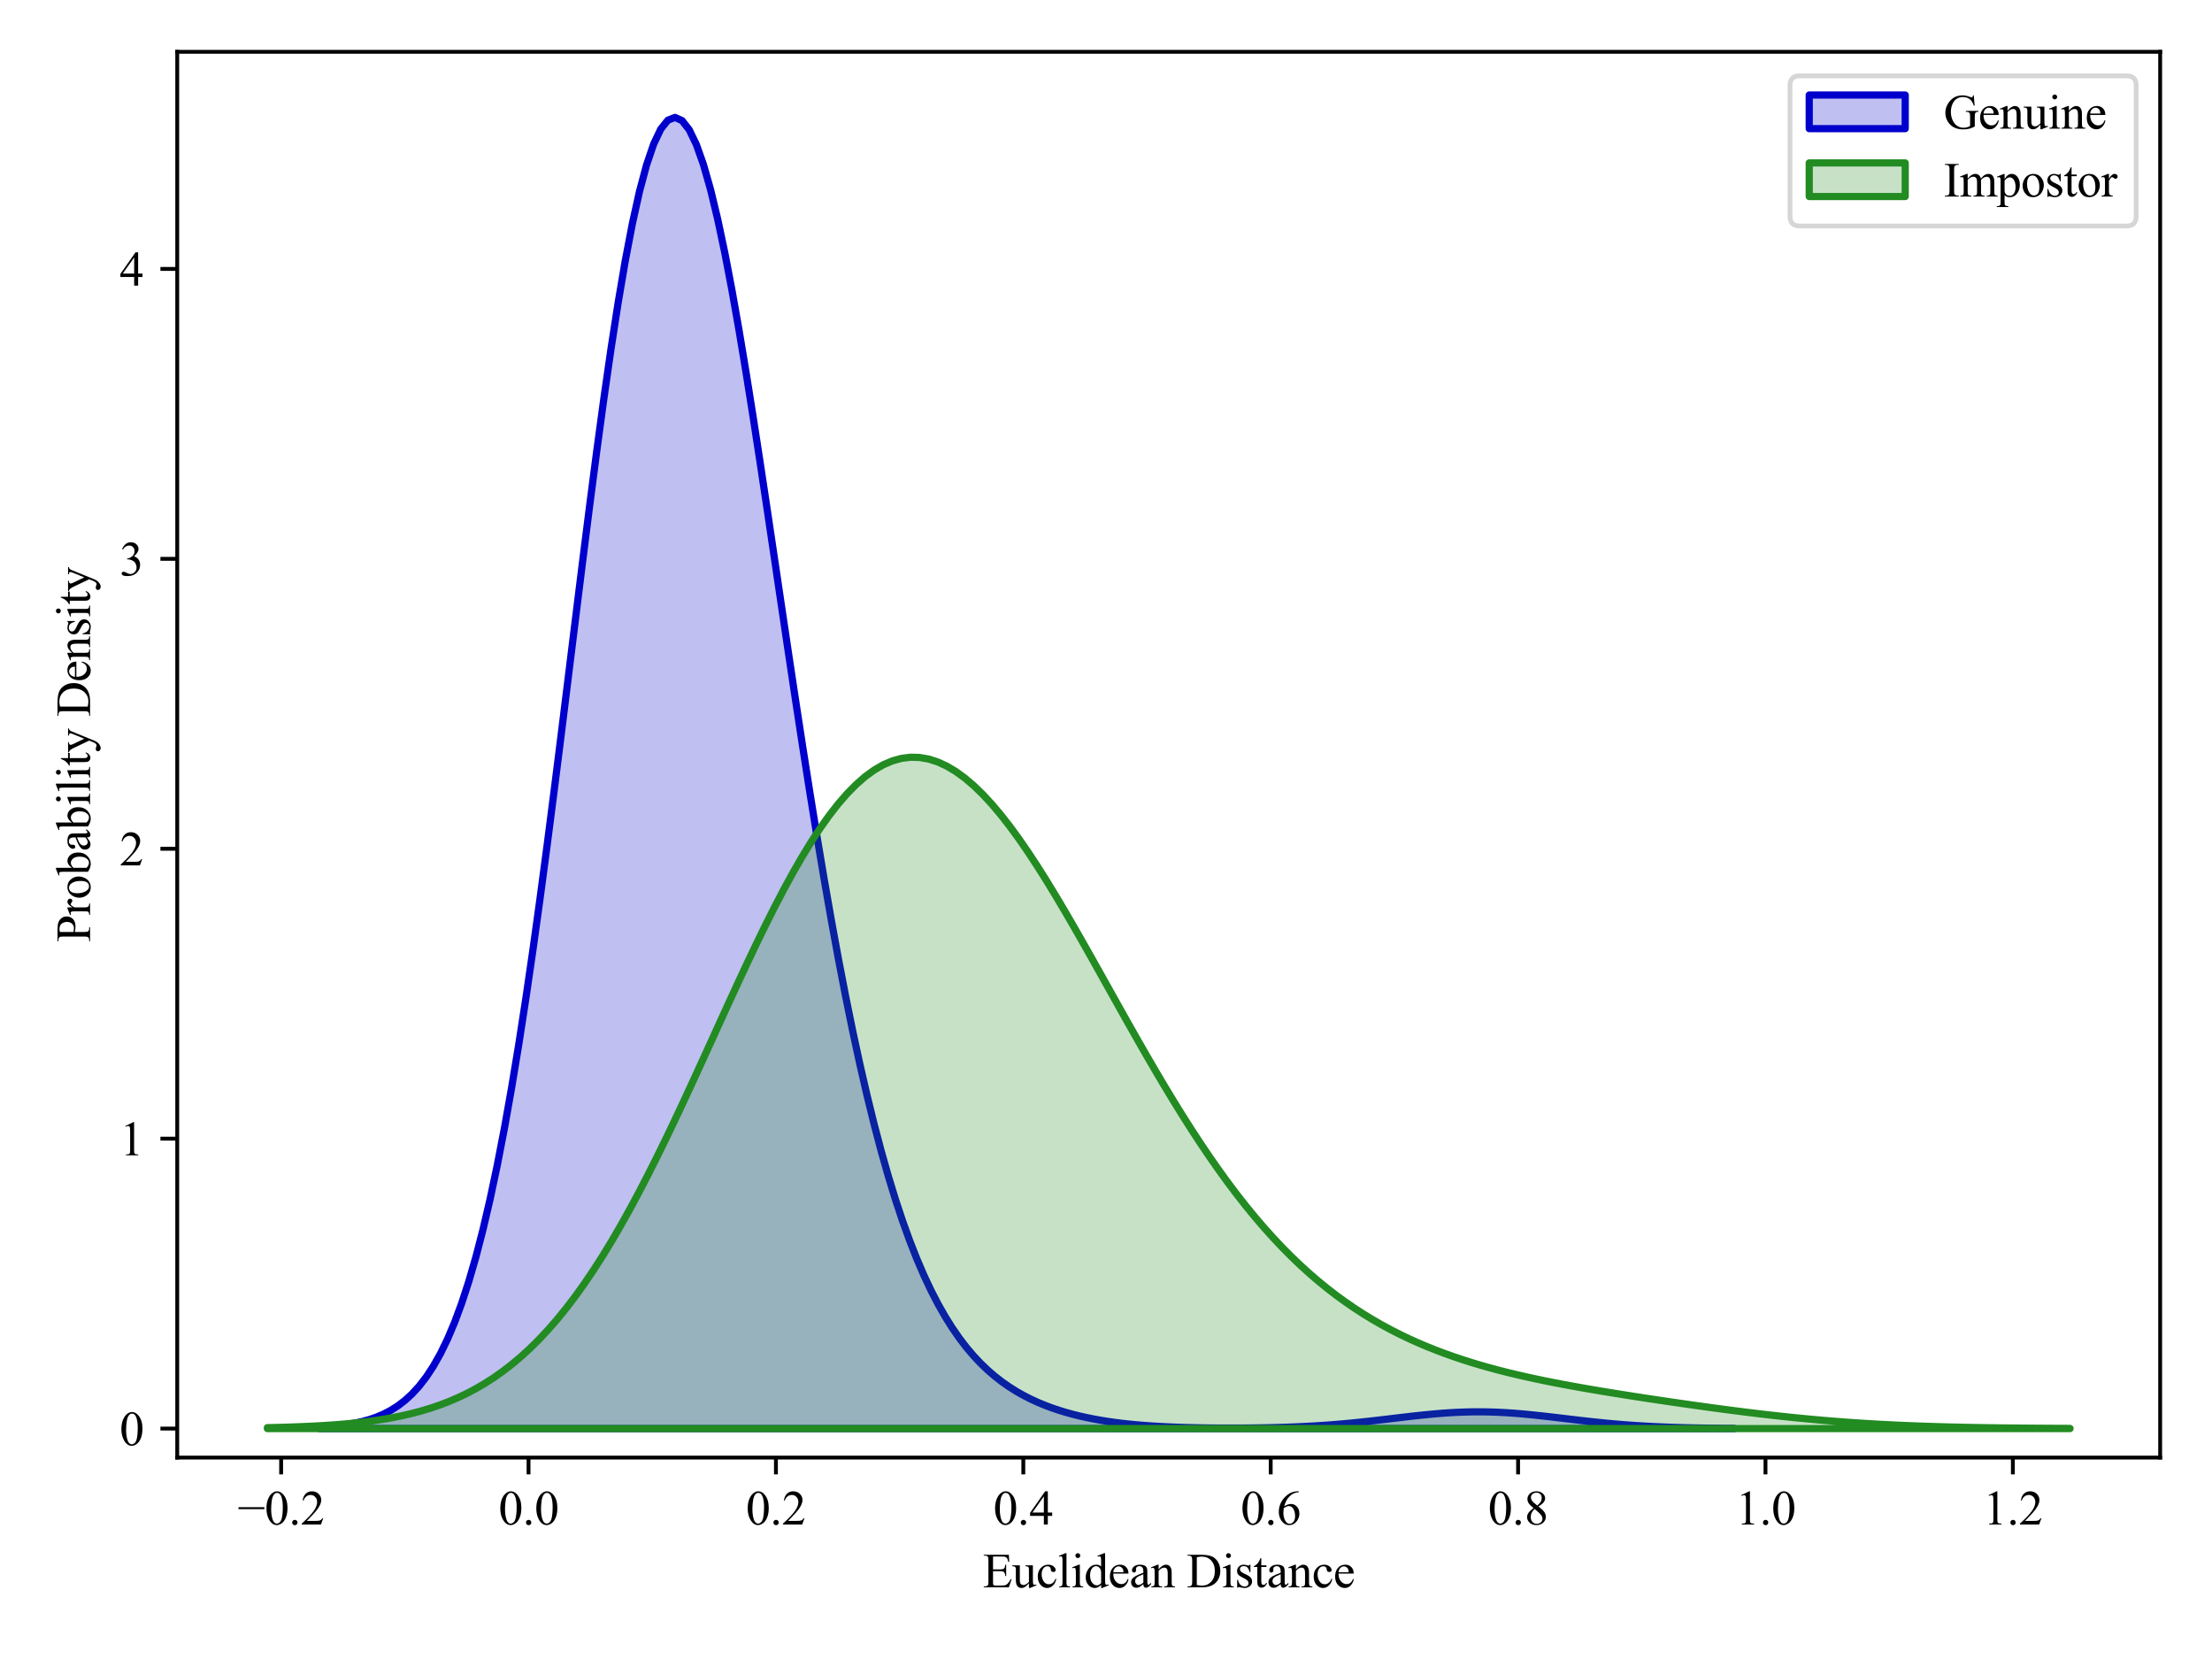 <?xml version="1.0" encoding="utf-8" standalone="no"?>
<!DOCTYPE svg PUBLIC "-//W3C//DTD SVG 1.1//EN"
  "http://www.w3.org/Graphics/SVG/1.1/DTD/svg11.dtd">
<svg xmlns:xlink="http://www.w3.org/1999/xlink" width="460.8pt" height="345.6pt" viewBox="0 0 460.8 345.6" xmlns="http://www.w3.org/2000/svg" version="1.1">
 <defs>
  <style type="text/css">*{stroke-linejoin: round; stroke-linecap: butt}</style>
 </defs>
 <g id="figure_1">
  <g id="patch_1">
   <path d="M 0 345.6 
L 460.8 345.6 
L 460.8 0 
L 0 0 
z
" style="fill: #ffffff"/>
  </g>
  <g id="axes_1">
   <g id="patch_2">
    <path d="M 36.92 303.64 
L 450 303.64 
L 450 10.8 
L 36.92 10.8 
z
" style="fill: #ffffff"/>
   </g>
   <g id="PolyCollection_1">
    <defs>
     <path id="m7ee1c405d4" d="M 66.565 -48.298 
L 66.565 -47.999 
L 68.046 -47.999 
L 69.527 -47.999 
L 71.008 -47.999 
L 72.489 -47.999 
L 73.97 -47.999 
L 75.451 -47.999 
L 76.932 -47.999 
L 78.413 -47.999 
L 79.894 -47.999 
L 81.375 -47.999 
L 82.856 -47.999 
L 84.337 -47.999 
L 85.818 -47.999 
L 87.299 -47.999 
L 88.78 -47.999 
L 90.261 -47.999 
L 91.742 -47.999 
L 93.223 -47.999 
L 94.704 -47.999 
L 96.185 -47.999 
L 97.666 -47.999 
L 99.147 -47.999 
L 100.628 -47.999 
L 102.109 -47.999 
L 103.59 -47.999 
L 105.071 -47.999 
L 106.552 -47.999 
L 108.033 -47.999 
L 109.514 -47.999 
L 110.995 -47.999 
L 112.476 -47.999 
L 113.957 -47.999 
L 115.438 -47.999 
L 116.919 -47.999 
L 118.4 -47.999 
L 119.881 -47.999 
L 121.362 -47.999 
L 122.843 -47.999 
L 124.324 -47.999 
L 125.805 -47.999 
L 127.286 -47.999 
L 128.767 -47.999 
L 130.248 -47.999 
L 131.728 -47.999 
L 133.209 -47.999 
L 134.69 -47.999 
L 136.171 -47.999 
L 137.652 -47.999 
L 139.133 -47.999 
L 140.614 -47.999 
L 142.095 -47.999 
L 143.576 -47.999 
L 145.057 -47.999 
L 146.538 -47.999 
L 148.019 -47.999 
L 149.5 -47.999 
L 150.981 -47.999 
L 152.462 -47.999 
L 153.943 -47.999 
L 155.424 -47.999 
L 156.905 -47.999 
L 158.386 -47.999 
L 159.867 -47.999 
L 161.348 -47.999 
L 162.829 -47.999 
L 164.31 -47.999 
L 165.791 -47.999 
L 167.272 -47.999 
L 168.753 -47.999 
L 170.234 -47.999 
L 171.715 -47.999 
L 173.196 -47.999 
L 174.677 -47.999 
L 176.158 -47.999 
L 177.639 -47.999 
L 179.12 -47.999 
L 180.601 -47.999 
L 182.082 -47.999 
L 183.563 -47.999 
L 185.044 -47.999 
L 186.525 -47.999 
L 188.006 -47.999 
L 189.487 -47.999 
L 190.968 -47.999 
L 192.449 -47.999 
L 193.93 -47.999 
L 195.411 -47.999 
L 196.892 -47.999 
L 198.373 -47.999 
L 199.854 -47.999 
L 201.335 -47.999 
L 202.816 -47.999 
L 204.297 -47.999 
L 205.778 -47.999 
L 207.259 -47.999 
L 208.74 -47.999 
L 210.221 -47.999 
L 211.701 -47.999 
L 213.182 -47.999 
L 214.663 -47.999 
L 216.144 -47.999 
L 217.625 -47.999 
L 219.106 -47.999 
L 220.587 -47.999 
L 222.068 -47.999 
L 223.549 -47.999 
L 225.03 -47.999 
L 226.511 -47.999 
L 227.992 -47.999 
L 229.473 -47.999 
L 230.954 -47.999 
L 232.435 -47.999 
L 233.916 -47.999 
L 235.397 -47.999 
L 236.878 -47.999 
L 238.359 -47.999 
L 239.84 -47.999 
L 241.321 -47.999 
L 242.802 -47.999 
L 244.283 -47.999 
L 245.764 -47.999 
L 247.245 -47.999 
L 248.726 -47.999 
L 250.207 -47.999 
L 251.688 -47.999 
L 253.169 -47.999 
L 254.65 -47.999 
L 256.131 -47.999 
L 257.612 -47.999 
L 259.093 -47.999 
L 260.574 -47.999 
L 262.055 -47.999 
L 263.536 -47.999 
L 265.017 -47.999 
L 266.498 -47.999 
L 267.979 -47.999 
L 269.46 -47.999 
L 270.941 -47.999 
L 272.422 -47.999 
L 273.903 -47.999 
L 275.384 -47.999 
L 276.865 -47.999 
L 278.346 -47.999 
L 279.827 -47.999 
L 281.308 -47.999 
L 282.789 -47.999 
L 284.27 -47.999 
L 285.751 -47.999 
L 287.232 -47.999 
L 288.713 -47.999 
L 290.193 -47.999 
L 291.674 -47.999 
L 293.155 -47.999 
L 294.636 -47.999 
L 296.117 -47.999 
L 297.598 -47.999 
L 299.079 -47.999 
L 300.56 -47.999 
L 302.041 -47.999 
L 303.522 -47.999 
L 305.003 -47.999 
L 306.484 -47.999 
L 307.965 -47.999 
L 309.446 -47.999 
L 310.927 -47.999 
L 312.408 -47.999 
L 313.889 -47.999 
L 315.37 -47.999 
L 316.851 -47.999 
L 318.332 -47.999 
L 319.813 -47.999 
L 321.294 -47.999 
L 322.775 -47.999 
L 324.256 -47.999 
L 325.737 -47.999 
L 327.218 -47.999 
L 328.699 -47.999 
L 330.18 -47.999 
L 331.661 -47.999 
L 333.142 -47.999 
L 334.623 -47.999 
L 336.104 -47.999 
L 337.585 -47.999 
L 339.066 -47.999 
L 340.547 -47.999 
L 342.028 -47.999 
L 343.509 -47.999 
L 344.99 -47.999 
L 346.471 -47.999 
L 347.952 -47.999 
L 349.433 -47.999 
L 350.914 -47.999 
L 352.395 -47.999 
L 353.876 -47.999 
L 355.357 -47.999 
L 356.838 -47.999 
L 358.319 -47.999 
L 359.8 -47.999 
L 361.281 -47.999 
L 361.281 -48.038 
L 361.281 -48.038 
L 359.8 -48.049 
L 358.319 -48.063 
L 356.838 -48.079 
L 355.357 -48.099 
L 353.876 -48.124 
L 352.395 -48.153 
L 350.914 -48.188 
L 349.433 -48.229 
L 347.952 -48.277 
L 346.471 -48.334 
L 344.99 -48.398 
L 343.509 -48.472 
L 342.028 -48.556 
L 340.547 -48.65 
L 339.066 -48.755 
L 337.585 -48.871 
L 336.104 -48.997 
L 334.623 -49.134 
L 333.142 -49.28 
L 331.661 -49.436 
L 330.18 -49.599 
L 328.699 -49.769 
L 327.218 -49.943 
L 325.737 -50.119 
L 324.256 -50.295 
L 322.775 -50.469 
L 321.294 -50.637 
L 319.813 -50.797 
L 318.332 -50.947 
L 316.851 -51.083 
L 315.37 -51.203 
L 313.889 -51.305 
L 312.408 -51.386 
L 310.927 -51.445 
L 309.446 -51.481 
L 307.965 -51.493 
L 306.484 -51.481 
L 305.003 -51.445 
L 303.522 -51.386 
L 302.041 -51.304 
L 300.56 -51.202 
L 299.079 -51.082 
L 297.598 -50.946 
L 296.117 -50.797 
L 294.636 -50.636 
L 293.155 -50.468 
L 291.674 -50.294 
L 290.193 -50.118 
L 288.713 -49.942 
L 287.232 -49.768 
L 285.751 -49.599 
L 284.27 -49.435 
L 282.789 -49.28 
L 281.308 -49.133 
L 279.827 -48.997 
L 278.346 -48.871 
L 276.865 -48.755 
L 275.384 -48.651 
L 273.903 -48.557 
L 272.422 -48.474 
L 270.941 -48.401 
L 269.46 -48.338 
L 267.979 -48.283 
L 266.498 -48.237 
L 265.017 -48.198 
L 263.536 -48.167 
L 262.055 -48.142 
L 260.574 -48.124 
L 259.093 -48.111 
L 257.612 -48.104 
L 256.131 -48.102 
L 254.65 -48.106 
L 253.169 -48.115 
L 251.688 -48.131 
L 250.207 -48.152 
L 248.726 -48.181 
L 247.245 -48.218 
L 245.764 -48.263 
L 244.283 -48.318 
L 242.802 -48.383 
L 241.321 -48.461 
L 239.84 -48.552 
L 238.359 -48.658 
L 236.878 -48.78 
L 235.397 -48.921 
L 233.916 -49.082 
L 232.435 -49.265 
L 230.954 -49.473 
L 229.473 -49.707 
L 227.992 -49.97 
L 226.511 -50.264 
L 225.03 -50.592 
L 223.549 -50.958 
L 222.068 -51.365 
L 220.587 -51.817 
L 219.106 -52.318 
L 217.625 -52.874 
L 216.144 -53.49 
L 214.663 -54.174 
L 213.182 -54.931 
L 211.701 -55.771 
L 210.221 -56.704 
L 208.74 -57.739 
L 207.259 -58.889 
L 205.778 -60.165 
L 204.297 -61.582 
L 202.816 -63.155 
L 201.335 -64.9 
L 199.854 -66.833 
L 198.373 -68.972 
L 196.892 -71.336 
L 195.411 -73.943 
L 193.93 -76.812 
L 192.449 -79.964 
L 190.968 -83.416 
L 189.487 -87.189 
L 188.006 -91.301 
L 186.525 -95.767 
L 185.044 -100.606 
L 183.563 -105.83 
L 182.082 -111.452 
L 180.601 -117.481 
L 179.12 -123.925 
L 177.639 -130.784 
L 176.158 -138.059 
L 174.677 -145.743 
L 173.196 -153.825 
L 171.715 -162.286 
L 170.234 -171.103 
L 168.753 -180.244 
L 167.272 -189.67 
L 165.791 -199.335 
L 164.31 -209.182 
L 162.829 -219.148 
L 161.348 -229.16 
L 159.867 -239.139 
L 158.386 -248.996 
L 156.905 -258.636 
L 155.424 -267.96 
L 153.943 -276.862 
L 152.462 -285.236 
L 150.981 -292.974 
L 149.5 -299.97 
L 148.019 -306.119 
L 146.538 -311.327 
L 145.057 -315.504 
L 143.576 -318.572 
L 142.095 -320.469 
L 140.614 -321.143 
L 139.133 -320.562 
L 137.652 -318.712 
L 136.171 -315.597 
L 134.69 -311.24 
L 133.209 -305.685 
L 131.728 -298.992 
L 130.248 -291.24 
L 128.767 -282.524 
L 127.286 -272.952 
L 125.805 -262.643 
L 124.324 -251.724 
L 122.843 -240.33 
L 121.362 -228.596 
L 119.881 -216.657 
L 118.4 -204.645 
L 116.919 -192.686 
L 115.438 -180.897 
L 113.957 -169.387 
L 112.476 -158.249 
L 110.995 -147.566 
L 109.514 -137.406 
L 108.033 -127.824 
L 106.552 -118.859 
L 105.071 -110.537 
L 103.59 -102.872 
L 102.109 -95.866 
L 100.628 -89.511 
L 99.147 -83.788 
L 97.666 -78.672 
L 96.185 -74.132 
L 94.704 -70.132 
L 93.223 -66.633 
L 91.742 -63.594 
L 90.261 -60.972 
L 88.78 -58.726 
L 87.299 -56.816 
L 85.818 -55.202 
L 84.337 -53.849 
L 82.856 -52.72 
L 81.375 -51.787 
L 79.894 -51.019 
L 78.413 -50.393 
L 76.932 -49.884 
L 75.451 -49.475 
L 73.97 -49.148 
L 72.489 -48.887 
L 71.008 -48.682 
L 69.527 -48.521 
L 68.046 -48.395 
L 66.565 -48.298 
z
" style="stroke: #0000cc; stroke-width: 1.5"/>
    </defs>
    <g clip-path="url(#pd8b483764c)">
     <use xlink:href="#m7ee1c405d4" x="0" y="345.6" style="fill: #0000cc; fill-opacity: 0.25; stroke: #0000cc; stroke-width: 1.5"/>
    </g>
   </g>
   <g id="PolyCollection_2">
    <defs>
     <path id="m6c6e95ea37" d="M 55.696 -48.193 
L 55.696 -47.999 
L 57.583 -47.999 
L 59.471 -47.999 
L 61.358 -47.999 
L 63.245 -47.999 
L 65.132 -47.999 
L 67.019 -47.999 
L 68.906 -47.999 
L 70.793 -47.999 
L 72.68 -47.999 
L 74.567 -47.999 
L 76.454 -47.999 
L 78.341 -47.999 
L 80.228 -47.999 
L 82.115 -47.999 
L 84.002 -47.999 
L 85.89 -47.999 
L 87.777 -47.999 
L 89.664 -47.999 
L 91.551 -47.999 
L 93.438 -47.999 
L 95.325 -47.999 
L 97.212 -47.999 
L 99.099 -47.999 
L 100.986 -47.999 
L 102.873 -47.999 
L 104.76 -47.999 
L 106.647 -47.999 
L 108.534 -47.999 
L 110.421 -47.999 
L 112.309 -47.999 
L 114.196 -47.999 
L 116.083 -47.999 
L 117.97 -47.999 
L 119.857 -47.999 
L 121.744 -47.999 
L 123.631 -47.999 
L 125.518 -47.999 
L 127.405 -47.999 
L 129.292 -47.999 
L 131.179 -47.999 
L 133.066 -47.999 
L 134.953 -47.999 
L 136.84 -47.999 
L 138.728 -47.999 
L 140.615 -47.999 
L 142.502 -47.999 
L 144.389 -47.999 
L 146.276 -47.999 
L 148.163 -47.999 
L 150.05 -47.999 
L 151.937 -47.999 
L 153.824 -47.999 
L 155.711 -47.999 
L 157.598 -47.999 
L 159.485 -47.999 
L 161.372 -47.999 
L 163.259 -47.999 
L 165.147 -47.999 
L 167.034 -47.999 
L 168.921 -47.999 
L 170.808 -47.999 
L 172.695 -47.999 
L 174.582 -47.999 
L 176.469 -47.999 
L 178.356 -47.999 
L 180.243 -47.999 
L 182.13 -47.999 
L 184.017 -47.999 
L 185.904 -47.999 
L 187.791 -47.999 
L 189.678 -47.999 
L 191.566 -47.999 
L 193.453 -47.999 
L 195.34 -47.999 
L 197.227 -47.999 
L 199.114 -47.999 
L 201.001 -47.999 
L 202.888 -47.999 
L 204.775 -47.999 
L 206.662 -47.999 
L 208.549 -47.999 
L 210.436 -47.999 
L 212.323 -47.999 
L 214.21 -47.999 
L 216.097 -47.999 
L 217.985 -47.999 
L 219.872 -47.999 
L 221.759 -47.999 
L 223.646 -47.999 
L 225.533 -47.999 
L 227.42 -47.999 
L 229.307 -47.999 
L 231.194 -47.999 
L 233.081 -47.999 
L 234.968 -47.999 
L 236.855 -47.999 
L 238.742 -47.999 
L 240.629 -47.999 
L 242.516 -47.999 
L 244.404 -47.999 
L 246.291 -47.999 
L 248.178 -47.999 
L 250.065 -47.999 
L 251.952 -47.999 
L 253.839 -47.999 
L 255.726 -47.999 
L 257.613 -47.999 
L 259.5 -47.999 
L 261.387 -47.999 
L 263.274 -47.999 
L 265.161 -47.999 
L 267.048 -47.999 
L 268.935 -47.999 
L 270.823 -47.999 
L 272.71 -47.999 
L 274.597 -47.999 
L 276.484 -47.999 
L 278.371 -47.999 
L 280.258 -47.999 
L 282.145 -47.999 
L 284.032 -47.999 
L 285.919 -47.999 
L 287.806 -47.999 
L 289.693 -47.999 
L 291.58 -47.999 
L 293.467 -47.999 
L 295.354 -47.999 
L 297.242 -47.999 
L 299.129 -47.999 
L 301.016 -47.999 
L 302.903 -47.999 
L 304.79 -47.999 
L 306.677 -47.999 
L 308.564 -47.999 
L 310.451 -47.999 
L 312.338 -47.999 
L 314.225 -47.999 
L 316.112 -47.999 
L 317.999 -47.999 
L 319.886 -47.999 
L 321.773 -47.999 
L 323.661 -47.999 
L 325.548 -47.999 
L 327.435 -47.999 
L 329.322 -47.999 
L 331.209 -47.999 
L 333.096 -47.999 
L 334.983 -47.999 
L 336.87 -47.999 
L 338.757 -47.999 
L 340.644 -47.999 
L 342.531 -47.999 
L 344.418 -47.999 
L 346.305 -47.999 
L 348.192 -47.999 
L 350.08 -47.999 
L 351.967 -47.999 
L 353.854 -47.999 
L 355.741 -47.999 
L 357.628 -47.999 
L 359.515 -47.999 
L 361.402 -47.999 
L 363.289 -47.999 
L 365.176 -47.999 
L 367.063 -47.999 
L 368.95 -47.999 
L 370.837 -47.999 
L 372.724 -47.999 
L 374.611 -47.999 
L 376.499 -47.999 
L 378.386 -47.999 
L 380.273 -47.999 
L 382.16 -47.999 
L 384.047 -47.999 
L 385.934 -47.999 
L 387.821 -47.999 
L 389.708 -47.999 
L 391.595 -47.999 
L 393.482 -47.999 
L 395.369 -47.999 
L 397.256 -47.999 
L 399.143 -47.999 
L 401.03 -47.999 
L 402.918 -47.999 
L 404.805 -47.999 
L 406.692 -47.999 
L 408.579 -47.999 
L 410.466 -47.999 
L 412.353 -47.999 
L 414.24 -47.999 
L 416.127 -47.999 
L 418.014 -47.999 
L 419.901 -47.999 
L 421.788 -47.999 
L 423.675 -47.999 
L 425.562 -47.999 
L 427.449 -47.999 
L 429.337 -47.999 
L 431.224 -47.999 
L 431.224 -48.037 
L 431.224 -48.037 
L 429.337 -48.044 
L 427.449 -48.054 
L 425.562 -48.064 
L 423.675 -48.077 
L 421.788 -48.091 
L 419.901 -48.108 
L 418.014 -48.128 
L 416.127 -48.151 
L 414.24 -48.177 
L 412.353 -48.206 
L 410.466 -48.24 
L 408.579 -48.279 
L 406.692 -48.322 
L 404.805 -48.37 
L 402.918 -48.425 
L 401.03 -48.486 
L 399.143 -48.553 
L 397.256 -48.628 
L 395.369 -48.71 
L 393.482 -48.8 
L 391.595 -48.899 
L 389.708 -49.006 
L 387.821 -49.122 
L 385.934 -49.248 
L 384.047 -49.383 
L 382.16 -49.527 
L 380.273 -49.681 
L 378.386 -49.845 
L 376.499 -50.018 
L 374.611 -50.2 
L 372.724 -50.392 
L 370.837 -50.593 
L 368.95 -50.802 
L 367.063 -51.019 
L 365.176 -51.244 
L 363.289 -51.476 
L 361.402 -51.715 
L 359.515 -51.961 
L 357.628 -52.212 
L 355.741 -52.468 
L 353.854 -52.729 
L 351.967 -52.995 
L 350.08 -53.265 
L 348.192 -53.539 
L 346.305 -53.817 
L 344.418 -54.099 
L 342.531 -54.384 
L 340.644 -54.674 
L 338.757 -54.969 
L 336.87 -55.269 
L 334.983 -55.574 
L 333.096 -55.886 
L 331.209 -56.206 
L 329.322 -56.535 
L 327.435 -56.873 
L 325.548 -57.223 
L 323.661 -57.586 
L 321.773 -57.963 
L 319.886 -58.357 
L 317.999 -58.768 
L 316.112 -59.199 
L 314.225 -59.652 
L 312.338 -60.129 
L 310.451 -60.633 
L 308.564 -61.165 
L 306.677 -61.727 
L 304.79 -62.323 
L 302.903 -62.954 
L 301.016 -63.624 
L 299.129 -64.335 
L 297.242 -65.09 
L 295.354 -65.892 
L 293.467 -66.744 
L 291.58 -67.649 
L 289.693 -68.611 
L 287.806 -69.632 
L 285.919 -70.717 
L 284.032 -71.868 
L 282.145 -73.09 
L 280.258 -74.386 
L 278.371 -75.76 
L 276.484 -77.214 
L 274.597 -78.753 
L 272.71 -80.379 
L 270.823 -82.096 
L 268.935 -83.906 
L 267.048 -85.812 
L 265.161 -87.816 
L 263.274 -89.92 
L 261.387 -92.124 
L 259.5 -94.429 
L 257.613 -96.835 
L 255.726 -99.341 
L 253.839 -101.947 
L 251.952 -104.648 
L 250.065 -107.444 
L 248.178 -110.329 
L 246.291 -113.299 
L 244.404 -116.349 
L 242.516 -119.472 
L 240.629 -122.66 
L 238.742 -125.905 
L 236.855 -129.199 
L 234.968 -132.53 
L 233.081 -135.889 
L 231.194 -139.262 
L 229.307 -142.639 
L 227.42 -146.005 
L 225.533 -149.346 
L 223.646 -152.648 
L 221.759 -155.896 
L 219.872 -159.074 
L 217.985 -162.167 
L 216.097 -165.158 
L 214.21 -168.031 
L 212.323 -170.77 
L 210.436 -173.359 
L 208.549 -175.781 
L 206.662 -178.022 
L 204.775 -180.067 
L 202.888 -181.901 
L 201.001 -183.511 
L 199.114 -184.884 
L 197.227 -186.009 
L 195.34 -186.877 
L 193.453 -187.478 
L 191.566 -187.806 
L 189.678 -187.854 
L 187.791 -187.619 
L 185.904 -187.098 
L 184.017 -186.291 
L 182.13 -185.201 
L 180.243 -183.829 
L 178.356 -182.181 
L 176.469 -180.265 
L 174.582 -178.089 
L 172.695 -175.664 
L 170.808 -173.001 
L 168.921 -170.116 
L 167.034 -167.022 
L 165.147 -163.737 
L 163.259 -160.278 
L 161.372 -156.663 
L 159.485 -152.912 
L 157.598 -149.045 
L 155.711 -145.081 
L 153.824 -141.043 
L 151.937 -136.949 
L 150.05 -132.821 
L 148.163 -128.679 
L 146.276 -124.541 
L 144.389 -120.427 
L 142.502 -116.355 
L 140.615 -112.341 
L 138.728 -108.4 
L 136.84 -104.549 
L 134.953 -100.799 
L 133.066 -97.163 
L 131.179 -93.651 
L 129.292 -90.272 
L 127.405 -87.032 
L 125.518 -83.939 
L 123.631 -80.997 
L 121.744 -78.208 
L 119.857 -75.575 
L 117.97 -73.098 
L 116.083 -70.777 
L 114.196 -68.609 
L 112.309 -66.591 
L 110.421 -64.721 
L 108.534 -62.994 
L 106.647 -61.404 
L 104.76 -59.946 
L 102.873 -58.614 
L 100.986 -57.401 
L 99.099 -56.301 
L 97.212 -55.306 
L 95.325 -54.411 
L 93.438 -53.607 
L 91.551 -52.889 
L 89.664 -52.249 
L 87.777 -51.681 
L 85.89 -51.178 
L 84.002 -50.735 
L 82.115 -50.347 
L 80.228 -50.007 
L 78.341 -49.71 
L 76.454 -49.453 
L 74.567 -49.23 
L 72.68 -49.038 
L 70.793 -48.873 
L 68.906 -48.731 
L 67.019 -48.611 
L 65.132 -48.509 
L 63.245 -48.422 
L 61.358 -48.349 
L 59.471 -48.287 
L 57.583 -48.236 
L 55.696 -48.193 
z
" style="stroke: #228b22; stroke-width: 1.5"/>
    </defs>
    <g clip-path="url(#pd8b483764c)">
     <use xlink:href="#m6c6e95ea37" x="0" y="345.6" style="fill: #228b22; fill-opacity: 0.25; stroke: #228b22; stroke-width: 1.5"/>
    </g>
   </g>
   <g id="matplotlib.axis_1">
    <g id="xtick_1">
     <g id="line2d_1">
      <defs>
       <path id="m86fe46c38a" d="M 0 0 
L 0 3.5 
" style="stroke: #000000; stroke-width: 0.8"/>
      </defs>
      <g>
       <use xlink:href="#m86fe46c38a" x="58.567" y="303.64" style="stroke: #000000; stroke-width: 0.8"/>
      </g>
     </g>
     <g id="text_1">
      <!-- −0.2 -->
      <g transform="translate(49.497 317.584) scale(0.1 -0.1)">
       <defs>
        <path id="TimesNewRomanPSMT-2212" d="M 3484 2000 
L 116 2000 
L 116 2256 
L 3484 2256 
L 3484 2000 
z
" transform="scale(0.016)"/>
        <path id="TimesNewRomanPSMT-30" d="M 231 2094 
Q 231 2819 450 3342 
Q 669 3866 1031 4122 
Q 1313 4325 1613 4325 
Q 2100 4325 2488 3828 
Q 2972 3213 2972 2159 
Q 2972 1422 2759 906 
Q 2547 391 2217 158 
Q 1888 -75 1581 -75 
Q 975 -75 572 641 
Q 231 1244 231 2094 
z
M 844 2016 
Q 844 1141 1059 588 
Q 1238 122 1591 122 
Q 1759 122 1940 273 
Q 2122 425 2216 781 
Q 2359 1319 2359 2297 
Q 2359 3022 2209 3506 
Q 2097 3866 1919 4016 
Q 1791 4119 1609 4119 
Q 1397 4119 1231 3928 
Q 1006 3669 925 3112 
Q 844 2556 844 2016 
z
" transform="scale(0.016)"/>
        <path id="TimesNewRomanPSMT-2e" d="M 800 606 
Q 947 606 1047 504 
Q 1147 403 1147 259 
Q 1147 116 1045 14 
Q 944 -88 800 -88 
Q 656 -88 554 14 
Q 453 116 453 259 
Q 453 406 554 506 
Q 656 606 800 606 
z
" transform="scale(0.016)"/>
        <path id="TimesNewRomanPSMT-32" d="M 2934 816 
L 2638 0 
L 138 0 
L 138 116 
Q 1241 1122 1691 1759 
Q 2141 2397 2141 2925 
Q 2141 3328 1894 3587 
Q 1647 3847 1303 3847 
Q 991 3847 742 3664 
Q 494 3481 375 3128 
L 259 3128 
Q 338 3706 661 4015 
Q 984 4325 1469 4325 
Q 1984 4325 2329 3994 
Q 2675 3663 2675 3213 
Q 2675 2891 2525 2569 
Q 2294 2063 1775 1497 
Q 997 647 803 472 
L 1909 472 
Q 2247 472 2383 497 
Q 2519 522 2628 598 
Q 2738 675 2819 816 
L 2934 816 
z
" transform="scale(0.016)"/>
       </defs>
       <use xlink:href="#TimesNewRomanPSMT-2212"/>
       <use xlink:href="#TimesNewRomanPSMT-30" x="56.396"/>
       <use xlink:href="#TimesNewRomanPSMT-2e" x="106.396"/>
       <use xlink:href="#TimesNewRomanPSMT-32" x="131.396"/>
      </g>
     </g>
    </g>
    <g id="xtick_2">
     <g id="line2d_2">
      <g>
       <use xlink:href="#m86fe46c38a" x="110.103" y="303.64" style="stroke: #000000; stroke-width: 0.8"/>
      </g>
     </g>
     <g id="text_2">
      <!-- 0.0 -->
      <g transform="translate(103.853 317.584) scale(0.1 -0.1)">
       <use xlink:href="#TimesNewRomanPSMT-30"/>
       <use xlink:href="#TimesNewRomanPSMT-2e" x="50"/>
       <use xlink:href="#TimesNewRomanPSMT-30" x="75"/>
      </g>
     </g>
    </g>
    <g id="xtick_3">
     <g id="line2d_3">
      <g>
       <use xlink:href="#m86fe46c38a" x="161.639" y="303.64" style="stroke: #000000; stroke-width: 0.8"/>
      </g>
     </g>
     <g id="text_3">
      <!-- 0.2 -->
      <g transform="translate(155.389 317.584) scale(0.1 -0.1)">
       <use xlink:href="#TimesNewRomanPSMT-30"/>
       <use xlink:href="#TimesNewRomanPSMT-2e" x="50"/>
       <use xlink:href="#TimesNewRomanPSMT-32" x="75"/>
      </g>
     </g>
    </g>
    <g id="xtick_4">
     <g id="line2d_4">
      <g>
       <use xlink:href="#m86fe46c38a" x="213.175" y="303.64" style="stroke: #000000; stroke-width: 0.8"/>
      </g>
     </g>
     <g id="text_4">
      <!-- 0.4 -->
      <g transform="translate(206.925 317.584) scale(0.1 -0.1)">
       <defs>
        <path id="TimesNewRomanPSMT-34" d="M 2978 1563 
L 2978 1119 
L 2409 1119 
L 2409 0 
L 1894 0 
L 1894 1119 
L 100 1119 
L 100 1519 
L 2066 4325 
L 2409 4325 
L 2409 1563 
L 2978 1563 
z
M 1894 1563 
L 1894 3666 
L 406 1563 
L 1894 1563 
z
" transform="scale(0.016)"/>
       </defs>
       <use xlink:href="#TimesNewRomanPSMT-30"/>
       <use xlink:href="#TimesNewRomanPSMT-2e" x="50"/>
       <use xlink:href="#TimesNewRomanPSMT-34" x="75"/>
      </g>
     </g>
    </g>
    <g id="xtick_5">
     <g id="line2d_5">
      <g>
       <use xlink:href="#m86fe46c38a" x="264.71" y="303.64" style="stroke: #000000; stroke-width: 0.8"/>
      </g>
     </g>
     <g id="text_5">
      <!-- 0.6 -->
      <g transform="translate(258.46 317.584) scale(0.1 -0.1)">
       <defs>
        <path id="TimesNewRomanPSMT-36" d="M 2869 4325 
L 2869 4209 
Q 2456 4169 2195 4045 
Q 1934 3922 1679 3669 
Q 1425 3416 1258 3105 
Q 1091 2794 978 2366 
Q 1428 2675 1881 2675 
Q 2316 2675 2634 2325 
Q 2953 1975 2953 1425 
Q 2953 894 2631 456 
Q 2244 -75 1606 -75 
Q 1172 -75 869 213 
Q 275 772 275 1663 
Q 275 2231 503 2743 
Q 731 3256 1154 3653 
Q 1578 4050 1965 4187 
Q 2353 4325 2688 4325 
L 2869 4325 
z
M 925 2138 
Q 869 1716 869 1456 
Q 869 1156 980 804 
Q 1091 453 1309 247 
Q 1469 100 1697 100 
Q 1969 100 2183 356 
Q 2397 613 2397 1088 
Q 2397 1622 2184 2012 
Q 1972 2403 1581 2403 
Q 1463 2403 1327 2353 
Q 1191 2303 925 2138 
z
" transform="scale(0.016)"/>
       </defs>
       <use xlink:href="#TimesNewRomanPSMT-30"/>
       <use xlink:href="#TimesNewRomanPSMT-2e" x="50"/>
       <use xlink:href="#TimesNewRomanPSMT-36" x="75"/>
      </g>
     </g>
    </g>
    <g id="xtick_6">
     <g id="line2d_6">
      <g>
       <use xlink:href="#m86fe46c38a" x="316.246" y="303.64" style="stroke: #000000; stroke-width: 0.8"/>
      </g>
     </g>
     <g id="text_6">
      <!-- 0.8 -->
      <g transform="translate(309.996 317.584) scale(0.1 -0.1)">
       <defs>
        <path id="TimesNewRomanPSMT-38" d="M 1228 2134 
Q 725 2547 579 2797 
Q 434 3047 434 3316 
Q 434 3728 753 4026 
Q 1072 4325 1600 4325 
Q 2113 4325 2425 4047 
Q 2738 3769 2738 3413 
Q 2738 3175 2569 2928 
Q 2400 2681 1866 2347 
Q 2416 1922 2594 1678 
Q 2831 1359 2831 1006 
Q 2831 559 2490 242 
Q 2150 -75 1597 -75 
Q 994 -75 656 303 
Q 388 606 388 966 
Q 388 1247 577 1523 
Q 766 1800 1228 2134 
z
M 1719 2469 
Q 2094 2806 2194 3001 
Q 2294 3197 2294 3444 
Q 2294 3772 2109 3958 
Q 1925 4144 1606 4144 
Q 1288 4144 1088 3959 
Q 888 3775 888 3528 
Q 888 3366 970 3203 
Q 1053 3041 1206 2894 
L 1719 2469 
z
M 1375 2016 
Q 1116 1797 991 1539 
Q 866 1281 866 981 
Q 866 578 1086 336 
Q 1306 94 1647 94 
Q 1984 94 2187 284 
Q 2391 475 2391 747 
Q 2391 972 2272 1150 
Q 2050 1481 1375 2016 
z
" transform="scale(0.016)"/>
       </defs>
       <use xlink:href="#TimesNewRomanPSMT-30"/>
       <use xlink:href="#TimesNewRomanPSMT-2e" x="50"/>
       <use xlink:href="#TimesNewRomanPSMT-38" x="75"/>
      </g>
     </g>
    </g>
    <g id="xtick_7">
     <g id="line2d_7">
      <g>
       <use xlink:href="#m86fe46c38a" x="367.782" y="303.64" style="stroke: #000000; stroke-width: 0.8"/>
      </g>
     </g>
     <g id="text_7">
      <!-- 1.0 -->
      <g transform="translate(361.532 317.584) scale(0.1 -0.1)">
       <defs>
        <path id="TimesNewRomanPSMT-31" d="M 750 3822 
L 1781 4325 
L 1884 4325 
L 1884 747 
Q 1884 391 1914 303 
Q 1944 216 2037 169 
Q 2131 122 2419 116 
L 2419 0 
L 825 0 
L 825 116 
Q 1125 122 1212 167 
Q 1300 213 1334 289 
Q 1369 366 1369 747 
L 1369 3034 
Q 1369 3497 1338 3628 
Q 1316 3728 1258 3775 
Q 1200 3822 1119 3822 
Q 1003 3822 797 3725 
L 750 3822 
z
" transform="scale(0.016)"/>
       </defs>
       <use xlink:href="#TimesNewRomanPSMT-31"/>
       <use xlink:href="#TimesNewRomanPSMT-2e" x="50"/>
       <use xlink:href="#TimesNewRomanPSMT-30" x="75"/>
      </g>
     </g>
    </g>
    <g id="xtick_8">
     <g id="line2d_8">
      <g>
       <use xlink:href="#m86fe46c38a" x="419.318" y="303.64" style="stroke: #000000; stroke-width: 0.8"/>
      </g>
     </g>
     <g id="text_8">
      <!-- 1.2 -->
      <g transform="translate(413.068 317.584) scale(0.1 -0.1)">
       <use xlink:href="#TimesNewRomanPSMT-31"/>
       <use xlink:href="#TimesNewRomanPSMT-2e" x="50"/>
       <use xlink:href="#TimesNewRomanPSMT-32" x="75"/>
      </g>
     </g>
    </g>
    <g id="text_9">
     <!-- Euclidean Distance -->
     <g transform="translate(204.726 330.667) scale(0.1 -0.1)">
      <defs>
       <path id="TimesNewRomanPSMT-45" d="M 1338 4006 
L 1338 2331 
L 2269 2331 
Q 2631 2331 2753 2441 
Q 2916 2584 2934 2947 
L 3050 2947 
L 3050 1472 
L 2934 1472 
Q 2891 1781 2847 1869 
Q 2791 1978 2662 2040 
Q 2534 2103 2269 2103 
L 1338 2103 
L 1338 706 
Q 1338 425 1363 364 
Q 1388 303 1450 267 
Q 1513 231 1688 231 
L 2406 231 
Q 2766 231 2928 281 
Q 3091 331 3241 478 
Q 3434 672 3638 1063 
L 3763 1063 
L 3397 0 
L 131 0 
L 131 116 
L 281 116 
Q 431 116 566 188 
Q 666 238 702 338 
Q 738 438 738 747 
L 738 3500 
Q 738 3903 656 3997 
Q 544 4122 281 4122 
L 131 4122 
L 131 4238 
L 3397 4238 
L 3444 3309 
L 3322 3309 
Q 3256 3644 3176 3769 
Q 3097 3894 2941 3959 
Q 2816 4006 2500 4006 
L 1338 4006 
z
" transform="scale(0.016)"/>
       <path id="TimesNewRomanPSMT-75" d="M 2709 2863 
L 2709 1128 
Q 2709 631 2732 520 
Q 2756 409 2807 365 
Q 2859 322 2928 322 
Q 3025 322 3147 375 
L 3191 266 
L 2334 -88 
L 2194 -88 
L 2194 519 
Q 1825 119 1631 15 
Q 1438 -88 1222 -88 
Q 981 -88 804 51 
Q 628 191 559 409 
Q 491 628 491 1028 
L 491 2306 
Q 491 2509 447 2587 
Q 403 2666 317 2708 
Q 231 2750 6 2747 
L 6 2863 
L 1009 2863 
L 1009 947 
Q 1009 547 1148 422 
Q 1288 297 1484 297 
Q 1619 297 1789 381 
Q 1959 466 2194 703 
L 2194 2325 
Q 2194 2569 2105 2655 
Q 2016 2741 1734 2747 
L 1734 2863 
L 2709 2863 
z
" transform="scale(0.016)"/>
       <path id="TimesNewRomanPSMT-63" d="M 2631 1088 
Q 2516 522 2178 217 
Q 1841 -88 1431 -88 
Q 944 -88 581 321 
Q 219 731 219 1428 
Q 219 2103 620 2525 
Q 1022 2947 1584 2947 
Q 2006 2947 2278 2723 
Q 2550 2500 2550 2259 
Q 2550 2141 2473 2067 
Q 2397 1994 2259 1994 
Q 2075 1994 1981 2113 
Q 1928 2178 1911 2362 
Q 1894 2547 1784 2644 
Q 1675 2738 1481 2738 
Q 1169 2738 978 2506 
Q 725 2200 725 1697 
Q 725 1184 976 792 
Q 1228 400 1656 400 
Q 1963 400 2206 609 
Q 2378 753 2541 1131 
L 2631 1088 
z
" transform="scale(0.016)"/>
       <path id="TimesNewRomanPSMT-6c" d="M 1184 4444 
L 1184 647 
Q 1184 378 1223 290 
Q 1263 203 1344 158 
Q 1425 113 1647 113 
L 1647 0 
L 244 0 
L 244 113 
Q 441 113 512 153 
Q 584 194 625 287 
Q 666 381 666 647 
L 666 3247 
Q 666 3731 644 3842 
Q 622 3953 573 3993 
Q 525 4034 450 4034 
Q 369 4034 244 3984 
L 191 4094 
L 1044 4444 
L 1184 4444 
z
" transform="scale(0.016)"/>
       <path id="TimesNewRomanPSMT-69" d="M 928 4444 
Q 1059 4444 1151 4351 
Q 1244 4259 1244 4128 
Q 1244 3997 1151 3903 
Q 1059 3809 928 3809 
Q 797 3809 703 3903 
Q 609 3997 609 4128 
Q 609 4259 701 4351 
Q 794 4444 928 4444 
z
M 1188 2947 
L 1188 647 
Q 1188 378 1227 289 
Q 1266 200 1342 156 
Q 1419 113 1622 113 
L 1622 0 
L 231 0 
L 231 113 
Q 441 113 512 153 
Q 584 194 626 287 
Q 669 381 669 647 
L 669 1750 
Q 669 2216 641 2353 
Q 619 2453 572 2492 
Q 525 2531 444 2531 
Q 356 2531 231 2484 
L 188 2597 
L 1050 2947 
L 1188 2947 
z
" transform="scale(0.016)"/>
       <path id="TimesNewRomanPSMT-64" d="M 2222 322 
Q 2013 103 1813 7 
Q 1613 -88 1381 -88 
Q 913 -88 563 304 
Q 213 697 213 1313 
Q 213 1928 600 2439 
Q 988 2950 1597 2950 
Q 1975 2950 2222 2709 
L 2222 3238 
Q 2222 3728 2198 3840 
Q 2175 3953 2125 3993 
Q 2075 4034 2000 4034 
Q 1919 4034 1784 3984 
L 1744 4094 
L 2597 4444 
L 2738 4444 
L 2738 1134 
Q 2738 631 2761 520 
Q 2784 409 2836 365 
Q 2888 322 2956 322 
Q 3041 322 3181 375 
L 3216 266 
L 2366 -88 
L 2222 -88 
L 2222 322 
z
M 2222 541 
L 2222 2016 
Q 2203 2228 2109 2403 
Q 2016 2578 1861 2667 
Q 1706 2756 1559 2756 
Q 1284 2756 1069 2509 
Q 784 2184 784 1559 
Q 784 928 1059 592 
Q 1334 256 1672 256 
Q 1956 256 2222 541 
z
" transform="scale(0.016)"/>
       <path id="TimesNewRomanPSMT-65" d="M 681 1784 
Q 678 1147 991 784 
Q 1303 422 1725 422 
Q 2006 422 2214 576 
Q 2422 731 2563 1106 
L 2659 1044 
Q 2594 616 2278 264 
Q 1963 -88 1488 -88 
Q 972 -88 605 314 
Q 238 716 238 1394 
Q 238 2128 614 2539 
Q 991 2950 1559 2950 
Q 2041 2950 2350 2633 
Q 2659 2316 2659 1784 
L 681 1784 
z
M 681 1966 
L 2006 1966 
Q 1991 2241 1941 2353 
Q 1863 2528 1708 2628 
Q 1553 2728 1384 2728 
Q 1125 2728 920 2526 
Q 716 2325 681 1966 
z
" transform="scale(0.016)"/>
       <path id="TimesNewRomanPSMT-61" d="M 1822 413 
Q 1381 72 1269 19 
Q 1100 -59 909 -59 
Q 613 -59 420 144 
Q 228 347 228 678 
Q 228 888 322 1041 
Q 450 1253 767 1440 
Q 1084 1628 1822 1897 
L 1822 2009 
Q 1822 2438 1686 2597 
Q 1550 2756 1291 2756 
Q 1094 2756 978 2650 
Q 859 2544 859 2406 
L 866 2225 
Q 866 2081 792 2003 
Q 719 1925 600 1925 
Q 484 1925 411 2006 
Q 338 2088 338 2228 
Q 338 2497 613 2722 
Q 888 2947 1384 2947 
Q 1766 2947 2009 2819 
Q 2194 2722 2281 2516 
Q 2338 2381 2338 1966 
L 2338 994 
Q 2338 584 2353 492 
Q 2369 400 2405 369 
Q 2441 338 2488 338 
Q 2538 338 2575 359 
Q 2641 400 2828 588 
L 2828 413 
Q 2478 -56 2159 -56 
Q 2006 -56 1915 50 
Q 1825 156 1822 413 
z
M 1822 616 
L 1822 1706 
Q 1350 1519 1213 1441 
Q 966 1303 859 1153 
Q 753 1003 753 825 
Q 753 600 887 451 
Q 1022 303 1197 303 
Q 1434 303 1822 616 
z
" transform="scale(0.016)"/>
       <path id="TimesNewRomanPSMT-6e" d="M 1034 2341 
Q 1538 2947 1994 2947 
Q 2228 2947 2397 2830 
Q 2566 2713 2666 2444 
Q 2734 2256 2734 1869 
L 2734 647 
Q 2734 375 2778 278 
Q 2813 200 2889 156 
Q 2966 113 3172 113 
L 3172 0 
L 1756 0 
L 1756 113 
L 1816 113 
Q 2016 113 2095 173 
Q 2175 234 2206 353 
Q 2219 400 2219 647 
L 2219 1819 
Q 2219 2209 2117 2386 
Q 2016 2563 1775 2563 
Q 1403 2563 1034 2156 
L 1034 647 
Q 1034 356 1069 288 
Q 1113 197 1189 155 
Q 1266 113 1500 113 
L 1500 0 
L 84 0 
L 84 113 
L 147 113 
Q 366 113 442 223 
Q 519 334 519 647 
L 519 1709 
Q 519 2225 495 2337 
Q 472 2450 423 2490 
Q 375 2531 294 2531 
Q 206 2531 84 2484 
L 38 2597 
L 900 2947 
L 1034 2947 
L 1034 2341 
z
" transform="scale(0.016)"/>
       <path id="TimesNewRomanPSMT-20" transform="scale(0.016)"/>
       <path id="TimesNewRomanPSMT-44" d="M 109 0 
L 109 116 
L 269 116 
Q 538 116 650 288 
Q 719 391 719 750 
L 719 3488 
Q 719 3884 631 3984 
Q 509 4122 269 4122 
L 109 4122 
L 109 4238 
L 1834 4238 
Q 2784 4238 3279 4022 
Q 3775 3806 4076 3303 
Q 4378 2800 4378 2141 
Q 4378 1256 3841 663 
Q 3238 0 2003 0 
L 109 0 
z
M 1319 306 
Q 1716 219 1984 219 
Q 2709 219 3187 728 
Q 3666 1238 3666 2109 
Q 3666 2988 3187 3494 
Q 2709 4000 1959 4000 
Q 1678 4000 1319 3909 
L 1319 306 
z
" transform="scale(0.016)"/>
       <path id="TimesNewRomanPSMT-73" d="M 2050 2947 
L 2050 1972 
L 1947 1972 
Q 1828 2431 1642 2597 
Q 1456 2763 1169 2763 
Q 950 2763 815 2647 
Q 681 2531 681 2391 
Q 681 2216 781 2091 
Q 878 1963 1175 1819 
L 1631 1597 
Q 2266 1288 2266 781 
Q 2266 391 1970 151 
Q 1675 -88 1309 -88 
Q 1047 -88 709 6 
Q 606 38 541 38 
Q 469 38 428 -44 
L 325 -44 
L 325 978 
L 428 978 
Q 516 541 762 319 
Q 1009 97 1316 97 
Q 1531 97 1667 223 
Q 1803 350 1803 528 
Q 1803 744 1651 891 
Q 1500 1038 1047 1263 
Q 594 1488 453 1669 
Q 313 1847 313 2119 
Q 313 2472 555 2709 
Q 797 2947 1181 2947 
Q 1350 2947 1591 2875 
Q 1750 2828 1803 2828 
Q 1853 2828 1881 2850 
Q 1909 2872 1947 2947 
L 2050 2947 
z
" transform="scale(0.016)"/>
       <path id="TimesNewRomanPSMT-74" d="M 1031 3803 
L 1031 2863 
L 1700 2863 
L 1700 2644 
L 1031 2644 
L 1031 788 
Q 1031 509 1111 412 
Q 1191 316 1316 316 
Q 1419 316 1516 380 
Q 1613 444 1666 569 
L 1788 569 
Q 1678 263 1478 108 
Q 1278 -47 1066 -47 
Q 922 -47 784 33 
Q 647 113 581 261 
Q 516 409 516 719 
L 516 2644 
L 63 2644 
L 63 2747 
Q 234 2816 414 2980 
Q 594 3144 734 3369 
Q 806 3488 934 3803 
L 1031 3803 
z
" transform="scale(0.016)"/>
      </defs>
      <use xlink:href="#TimesNewRomanPSMT-45"/>
      <use xlink:href="#TimesNewRomanPSMT-75" x="61.084"/>
      <use xlink:href="#TimesNewRomanPSMT-63" x="111.084"/>
      <use xlink:href="#TimesNewRomanPSMT-6c" x="155.469"/>
      <use xlink:href="#TimesNewRomanPSMT-69" x="183.252"/>
      <use xlink:href="#TimesNewRomanPSMT-64" x="211.035"/>
      <use xlink:href="#TimesNewRomanPSMT-65" x="261.035"/>
      <use xlink:href="#TimesNewRomanPSMT-61" x="305.42"/>
      <use xlink:href="#TimesNewRomanPSMT-6e" x="349.805"/>
      <use xlink:href="#TimesNewRomanPSMT-20" x="399.805"/>
      <use xlink:href="#TimesNewRomanPSMT-44" x="424.805"/>
      <use xlink:href="#TimesNewRomanPSMT-69" x="497.021"/>
      <use xlink:href="#TimesNewRomanPSMT-73" x="524.805"/>
      <use xlink:href="#TimesNewRomanPSMT-74" x="563.721"/>
      <use xlink:href="#TimesNewRomanPSMT-61" x="591.504"/>
      <use xlink:href="#TimesNewRomanPSMT-6e" x="635.889"/>
      <use xlink:href="#TimesNewRomanPSMT-63" x="685.889"/>
      <use xlink:href="#TimesNewRomanPSMT-65" x="730.273"/>
     </g>
    </g>
   </g>
   <g id="matplotlib.axis_2">
    <g id="ytick_1">
     <g id="line2d_9">
      <defs>
       <path id="m1a050607cf" d="M 0 0 
L -3.5 0 
" style="stroke: #000000; stroke-width: 0.8"/>
      </defs>
      <g>
       <use xlink:href="#m1a050607cf" x="36.92" y="297.601" style="stroke: #000000; stroke-width: 0.8"/>
      </g>
     </g>
     <g id="text_10">
      <!-- 0 -->
      <g transform="translate(24.92 301.072) scale(0.1 -0.1)">
       <use xlink:href="#TimesNewRomanPSMT-30"/>
      </g>
     </g>
    </g>
    <g id="ytick_2">
     <g id="line2d_10">
      <g>
       <use xlink:href="#m1a050607cf" x="36.92" y="237.206" style="stroke: #000000; stroke-width: 0.8"/>
      </g>
     </g>
     <g id="text_11">
      <!-- 1 -->
      <g transform="translate(24.92 240.678) scale(0.1 -0.1)">
       <use xlink:href="#TimesNewRomanPSMT-31"/>
      </g>
     </g>
    </g>
    <g id="ytick_3">
     <g id="line2d_11">
      <g>
       <use xlink:href="#m1a050607cf" x="36.92" y="176.811" style="stroke: #000000; stroke-width: 0.8"/>
      </g>
     </g>
     <g id="text_12">
      <!-- 2 -->
      <g transform="translate(24.92 180.283) scale(0.1 -0.1)">
       <use xlink:href="#TimesNewRomanPSMT-32"/>
      </g>
     </g>
    </g>
    <g id="ytick_4">
     <g id="line2d_12">
      <g>
       <use xlink:href="#m1a050607cf" x="36.92" y="116.416" style="stroke: #000000; stroke-width: 0.8"/>
      </g>
     </g>
     <g id="text_13">
      <!-- 3 -->
      <g transform="translate(24.92 119.888) scale(0.1 -0.1)">
       <defs>
        <path id="TimesNewRomanPSMT-33" d="M 325 3431 
Q 506 3859 782 4092 
Q 1059 4325 1472 4325 
Q 1981 4325 2253 3994 
Q 2459 3747 2459 3466 
Q 2459 3003 1878 2509 
Q 2269 2356 2469 2072 
Q 2669 1788 2669 1403 
Q 2669 853 2319 450 
Q 1863 -75 997 -75 
Q 569 -75 414 31 
Q 259 138 259 259 
Q 259 350 332 419 
Q 406 488 509 488 
Q 588 488 669 463 
Q 722 447 909 348 
Q 1097 250 1169 231 
Q 1284 197 1416 197 
Q 1734 197 1970 444 
Q 2206 691 2206 1028 
Q 2206 1275 2097 1509 
Q 2016 1684 1919 1775 
Q 1784 1900 1550 2001 
Q 1316 2103 1072 2103 
L 972 2103 
L 972 2197 
Q 1219 2228 1467 2375 
Q 1716 2522 1828 2728 
Q 1941 2934 1941 3181 
Q 1941 3503 1739 3701 
Q 1538 3900 1238 3900 
Q 753 3900 428 3381 
L 325 3431 
z
" transform="scale(0.016)"/>
       </defs>
       <use xlink:href="#TimesNewRomanPSMT-33"/>
      </g>
     </g>
    </g>
    <g id="ytick_5">
     <g id="line2d_13">
      <g>
       <use xlink:href="#m1a050607cf" x="36.92" y="56.022" style="stroke: #000000; stroke-width: 0.8"/>
      </g>
     </g>
     <g id="text_14">
      <!-- 4 -->
      <g transform="translate(24.92 59.494) scale(0.1 -0.1)">
       <use xlink:href="#TimesNewRomanPSMT-34"/>
      </g>
     </g>
    </g>
    <g id="text_15">
     <!-- Probability Density -->
     <g transform="translate(18.762 196.246) rotate(-90) scale(0.1 -0.1)">
      <defs>
       <path id="TimesNewRomanPSMT-50" d="M 1313 1984 
L 1313 750 
Q 1313 350 1400 253 
Q 1519 116 1759 116 
L 1922 116 
L 1922 0 
L 106 0 
L 106 116 
L 266 116 
Q 534 116 650 291 
Q 713 388 713 750 
L 713 3488 
Q 713 3888 628 3984 
Q 506 4122 266 4122 
L 106 4122 
L 106 4238 
L 1659 4238 
Q 2228 4238 2556 4120 
Q 2884 4003 3109 3725 
Q 3334 3447 3334 3066 
Q 3334 2547 2992 2222 
Q 2650 1897 2025 1897 
Q 1872 1897 1694 1919 
Q 1516 1941 1313 1984 
z
M 1313 2163 
Q 1478 2131 1606 2115 
Q 1734 2100 1825 2100 
Q 2150 2100 2386 2351 
Q 2622 2603 2622 3003 
Q 2622 3278 2509 3514 
Q 2397 3750 2190 3867 
Q 1984 3984 1722 3984 
Q 1563 3984 1313 3925 
L 1313 2163 
z
" transform="scale(0.016)"/>
       <path id="TimesNewRomanPSMT-72" d="M 1038 2947 
L 1038 2303 
Q 1397 2947 1775 2947 
Q 1947 2947 2059 2842 
Q 2172 2738 2172 2600 
Q 2172 2478 2090 2393 
Q 2009 2309 1897 2309 
Q 1788 2309 1652 2417 
Q 1516 2525 1450 2525 
Q 1394 2525 1328 2463 
Q 1188 2334 1038 2041 
L 1038 669 
Q 1038 431 1097 309 
Q 1138 225 1241 169 
Q 1344 113 1538 113 
L 1538 0 
L 72 0 
L 72 113 
Q 291 113 397 181 
Q 475 231 506 341 
Q 522 394 522 644 
L 522 1753 
Q 522 2253 501 2348 
Q 481 2444 426 2487 
Q 372 2531 291 2531 
Q 194 2531 72 2484 
L 41 2597 
L 906 2947 
L 1038 2947 
z
" transform="scale(0.016)"/>
       <path id="TimesNewRomanPSMT-6f" d="M 1600 2947 
Q 2250 2947 2644 2453 
Q 2978 2031 2978 1484 
Q 2978 1100 2793 706 
Q 2609 313 2286 112 
Q 1963 -88 1566 -88 
Q 919 -88 538 428 
Q 216 863 216 1403 
Q 216 1797 411 2186 
Q 606 2575 925 2761 
Q 1244 2947 1600 2947 
z
M 1503 2744 
Q 1338 2744 1170 2645 
Q 1003 2547 900 2300 
Q 797 2053 797 1666 
Q 797 1041 1045 587 
Q 1294 134 1700 134 
Q 2003 134 2200 384 
Q 2397 634 2397 1244 
Q 2397 2006 2069 2444 
Q 1847 2744 1503 2744 
z
" transform="scale(0.016)"/>
       <path id="TimesNewRomanPSMT-62" d="M 984 2369 
Q 1400 2947 1881 2947 
Q 2322 2947 2650 2570 
Q 2978 2194 2978 1541 
Q 2978 778 2472 313 
Q 2038 -88 1503 -88 
Q 1253 -88 995 3 
Q 738 94 469 275 
L 469 3241 
Q 469 3728 445 3840 
Q 422 3953 372 3993 
Q 322 4034 247 4034 
Q 159 4034 28 3984 
L -16 4094 
L 844 4444 
L 984 4444 
L 984 2369 
z
M 984 2169 
L 984 456 
Q 1144 300 1314 220 
Q 1484 141 1663 141 
Q 1947 141 2192 453 
Q 2438 766 2438 1363 
Q 2438 1913 2192 2208 
Q 1947 2503 1634 2503 
Q 1469 2503 1303 2419 
Q 1178 2356 984 2169 
z
" transform="scale(0.016)"/>
       <path id="TimesNewRomanPSMT-79" d="M 38 2863 
L 1372 2863 
L 1372 2747 
L 1306 2747 
Q 1166 2747 1095 2686 
Q 1025 2625 1025 2534 
Q 1025 2413 1128 2197 
L 1825 753 
L 2466 2334 
Q 2519 2463 2519 2588 
Q 2519 2644 2497 2672 
Q 2472 2706 2419 2726 
Q 2366 2747 2231 2747 
L 2231 2863 
L 3163 2863 
L 3163 2747 
Q 3047 2734 2984 2696 
Q 2922 2659 2847 2556 
Q 2819 2513 2741 2316 
L 1575 -541 
Q 1406 -956 1132 -1168 
Q 859 -1381 606 -1381 
Q 422 -1381 303 -1275 
Q 184 -1169 184 -1031 
Q 184 -900 270 -820 
Q 356 -741 506 -741 
Q 609 -741 788 -809 
Q 913 -856 944 -856 
Q 1038 -856 1148 -759 
Q 1259 -663 1372 -384 
L 1575 113 
L 547 2272 
Q 500 2369 397 2513 
Q 319 2622 269 2659 
Q 197 2709 38 2747 
L 38 2863 
z
" transform="scale(0.016)"/>
      </defs>
      <use xlink:href="#TimesNewRomanPSMT-50"/>
      <use xlink:href="#TimesNewRomanPSMT-72" x="55.615"/>
      <use xlink:href="#TimesNewRomanPSMT-6f" x="88.916"/>
      <use xlink:href="#TimesNewRomanPSMT-62" x="138.916"/>
      <use xlink:href="#TimesNewRomanPSMT-61" x="188.916"/>
      <use xlink:href="#TimesNewRomanPSMT-62" x="233.301"/>
      <use xlink:href="#TimesNewRomanPSMT-69" x="283.301"/>
      <use xlink:href="#TimesNewRomanPSMT-6c" x="311.084"/>
      <use xlink:href="#TimesNewRomanPSMT-69" x="338.867"/>
      <use xlink:href="#TimesNewRomanPSMT-74" x="366.65"/>
      <use xlink:href="#TimesNewRomanPSMT-79" x="394.434"/>
      <use xlink:href="#TimesNewRomanPSMT-20" x="444.434"/>
      <use xlink:href="#TimesNewRomanPSMT-44" x="469.434"/>
      <use xlink:href="#TimesNewRomanPSMT-65" x="541.65"/>
      <use xlink:href="#TimesNewRomanPSMT-6e" x="586.035"/>
      <use xlink:href="#TimesNewRomanPSMT-73" x="636.035"/>
      <use xlink:href="#TimesNewRomanPSMT-69" x="674.951"/>
      <use xlink:href="#TimesNewRomanPSMT-74" x="702.734"/>
      <use xlink:href="#TimesNewRomanPSMT-79" x="730.518"/>
     </g>
    </g>
   </g>
   <g id="patch_3">
    <path d="M 36.92 303.64 
L 36.92 10.8 
" style="fill: none; stroke: #000000; stroke-width: 0.8; stroke-linejoin: miter; stroke-linecap: square"/>
   </g>
   <g id="patch_4">
    <path d="M 450 303.64 
L 450 10.8 
" style="fill: none; stroke: #000000; stroke-width: 0.8; stroke-linejoin: miter; stroke-linecap: square"/>
   </g>
   <g id="patch_5">
    <path d="M 36.92 303.64 
L 450 303.64 
" style="fill: none; stroke: #000000; stroke-width: 0.8; stroke-linejoin: miter; stroke-linecap: square"/>
   </g>
   <g id="patch_6">
    <path d="M 36.92 10.8 
L 450 10.8 
" style="fill: none; stroke: #000000; stroke-width: 0.8; stroke-linejoin: miter; stroke-linecap: square"/>
   </g>
   <g id="legend_1">
    <g id="patch_7">
     <path d="M 374.892 47.078 
L 443 47.078 
Q 445 47.078 445 45.078 
L 445 17.8 
Q 445 15.8 443 15.8 
L 374.892 15.8 
Q 372.892 15.8 372.892 17.8 
L 372.892 45.078 
Q 372.892 47.078 374.892 47.078 
z
" style="fill: #ffffff; opacity: 0.8; stroke: #cccccc; stroke-linejoin: miter"/>
    </g>
    <g id="patch_8">
     <path d="M 376.892 26.8 
L 396.892 26.8 
L 396.892 19.8 
L 376.892 19.8 
z
" style="fill: #0000cc; fill-opacity: 0.25; stroke: #0000cc; stroke-width: 1.5; stroke-linejoin: miter"/>
    </g>
    <g id="text_16">
     <!-- Genuine -->
     <g transform="translate(404.892 26.8) scale(0.1 -0.1)">
      <defs>
       <path id="TimesNewRomanPSMT-47" d="M 3928 4334 
L 4038 2997 
L 3928 2997 
Q 3763 3497 3500 3750 
Q 3122 4116 2528 4116 
Q 1719 4116 1297 3475 
Q 944 2934 944 2188 
Q 944 1581 1178 1081 
Q 1413 581 1792 348 
Q 2172 116 2572 116 
Q 2806 116 3025 175 
Q 3244 234 3447 350 
L 3447 1575 
Q 3447 1894 3398 1992 
Q 3350 2091 3248 2142 
Q 3147 2194 2891 2194 
L 2891 2313 
L 4531 2313 
L 4531 2194 
L 4453 2194 
Q 4209 2194 4119 2031 
Q 4056 1916 4056 1575 
L 4056 278 
Q 3697 84 3347 -6 
Q 2997 -97 2569 -97 
Q 1341 -97 703 691 
Q 225 1281 225 2053 
Q 225 2613 494 3125 
Q 813 3734 1369 4063 
Q 1834 4334 2469 4334 
Q 2700 4334 2889 4296 
Q 3078 4259 3425 4131 
Q 3600 4066 3659 4066 
Q 3719 4066 3761 4120 
Q 3803 4175 3813 4334 
L 3928 4334 
z
" transform="scale(0.016)"/>
      </defs>
      <use xlink:href="#TimesNewRomanPSMT-47"/>
      <use xlink:href="#TimesNewRomanPSMT-65" x="72.217"/>
      <use xlink:href="#TimesNewRomanPSMT-6e" x="116.602"/>
      <use xlink:href="#TimesNewRomanPSMT-75" x="166.602"/>
      <use xlink:href="#TimesNewRomanPSMT-69" x="216.602"/>
      <use xlink:href="#TimesNewRomanPSMT-6e" x="244.385"/>
      <use xlink:href="#TimesNewRomanPSMT-65" x="294.385"/>
     </g>
    </g>
    <g id="patch_9">
     <path d="M 376.892 40.939 
L 396.892 40.939 
L 396.892 33.939 
L 376.892 33.939 
z
" style="fill: #228b22; fill-opacity: 0.25; stroke: #228b22; stroke-width: 1.5; stroke-linejoin: miter"/>
    </g>
    <g id="text_17">
     <!-- Impostor -->
     <g transform="translate(404.892 40.939) scale(0.1 -0.1)">
      <defs>
       <path id="TimesNewRomanPSMT-49" d="M 1975 116 
L 1975 0 
L 159 0 
L 159 116 
L 309 116 
Q 572 116 691 269 
Q 766 369 766 750 
L 766 3488 
Q 766 3809 725 3913 
Q 694 3991 597 4047 
Q 459 4122 309 4122 
L 159 4122 
L 159 4238 
L 1975 4238 
L 1975 4122 
L 1822 4122 
Q 1563 4122 1444 3969 
Q 1366 3869 1366 3488 
L 1366 750 
Q 1366 428 1406 325 
Q 1438 247 1538 191 
Q 1672 116 1822 116 
L 1975 116 
z
" transform="scale(0.016)"/>
       <path id="TimesNewRomanPSMT-6d" d="M 1050 2338 
Q 1363 2650 1419 2697 
Q 1559 2816 1721 2881 
Q 1884 2947 2044 2947 
Q 2313 2947 2506 2790 
Q 2700 2634 2766 2338 
Q 3088 2713 3309 2830 
Q 3531 2947 3766 2947 
Q 3994 2947 4170 2830 
Q 4347 2713 4450 2447 
Q 4519 2266 4519 1878 
L 4519 647 
Q 4519 378 4559 278 
Q 4591 209 4675 161 
Q 4759 113 4950 113 
L 4950 0 
L 3538 0 
L 3538 113 
L 3597 113 
Q 3781 113 3884 184 
Q 3956 234 3988 344 
Q 4000 397 4000 647 
L 4000 1878 
Q 4000 2228 3916 2372 
Q 3794 2572 3525 2572 
Q 3359 2572 3192 2489 
Q 3025 2406 2788 2181 
L 2781 2147 
L 2788 2013 
L 2788 647 
Q 2788 353 2820 281 
Q 2853 209 2943 161 
Q 3034 113 3253 113 
L 3253 0 
L 1806 0 
L 1806 113 
Q 2044 113 2133 169 
Q 2222 225 2256 338 
Q 2272 391 2272 647 
L 2272 1878 
Q 2272 2228 2169 2381 
Q 2031 2581 1784 2581 
Q 1616 2581 1450 2491 
Q 1191 2353 1050 2181 
L 1050 647 
Q 1050 366 1089 281 
Q 1128 197 1204 155 
Q 1281 113 1516 113 
L 1516 0 
L 100 0 
L 100 113 
Q 297 113 375 155 
Q 453 197 493 289 
Q 534 381 534 647 
L 534 1741 
Q 534 2213 506 2350 
Q 484 2453 437 2492 
Q 391 2531 309 2531 
Q 222 2531 100 2484 
L 53 2597 
L 916 2947 
L 1050 2947 
L 1050 2338 
z
" transform="scale(0.016)"/>
       <path id="TimesNewRomanPSMT-70" d="M -6 2578 
L 875 2934 
L 994 2934 
L 994 2266 
Q 1216 2644 1439 2795 
Q 1663 2947 1909 2947 
Q 2341 2947 2628 2609 
Q 2981 2197 2981 1534 
Q 2981 794 2556 309 
Q 2206 -88 1675 -88 
Q 1444 -88 1275 -22 
Q 1150 25 994 166 
L 994 -706 
Q 994 -1000 1030 -1079 
Q 1066 -1159 1155 -1206 
Q 1244 -1253 1478 -1253 
L 1478 -1369 
L -22 -1369 
L -22 -1253 
L 56 -1253 
Q 228 -1256 350 -1188 
Q 409 -1153 442 -1076 
Q 475 -1000 475 -688 
L 475 2019 
Q 475 2297 450 2372 
Q 425 2447 370 2484 
Q 316 2522 222 2522 
Q 147 2522 31 2478 
L -6 2578 
z
M 994 2081 
L 994 1013 
Q 994 666 1022 556 
Q 1066 375 1236 237 
Q 1406 100 1666 100 
Q 1978 100 2172 344 
Q 2425 663 2425 1241 
Q 2425 1897 2138 2250 
Q 1938 2494 1663 2494 
Q 1513 2494 1366 2419 
Q 1253 2363 994 2081 
z
" transform="scale(0.016)"/>
      </defs>
      <use xlink:href="#TimesNewRomanPSMT-49"/>
      <use xlink:href="#TimesNewRomanPSMT-6d" x="33.301"/>
      <use xlink:href="#TimesNewRomanPSMT-70" x="111.084"/>
      <use xlink:href="#TimesNewRomanPSMT-6f" x="161.084"/>
      <use xlink:href="#TimesNewRomanPSMT-73" x="211.084"/>
      <use xlink:href="#TimesNewRomanPSMT-74" x="250"/>
      <use xlink:href="#TimesNewRomanPSMT-6f" x="277.783"/>
      <use xlink:href="#TimesNewRomanPSMT-72" x="327.783"/>
     </g>
    </g>
   </g>
  </g>
 </g>
 <defs>
  <clipPath id="pd8b483764c">
   <rect x="36.92" y="10.8" width="413.08" height="292.84"/>
  </clipPath>
 </defs>
</svg>
